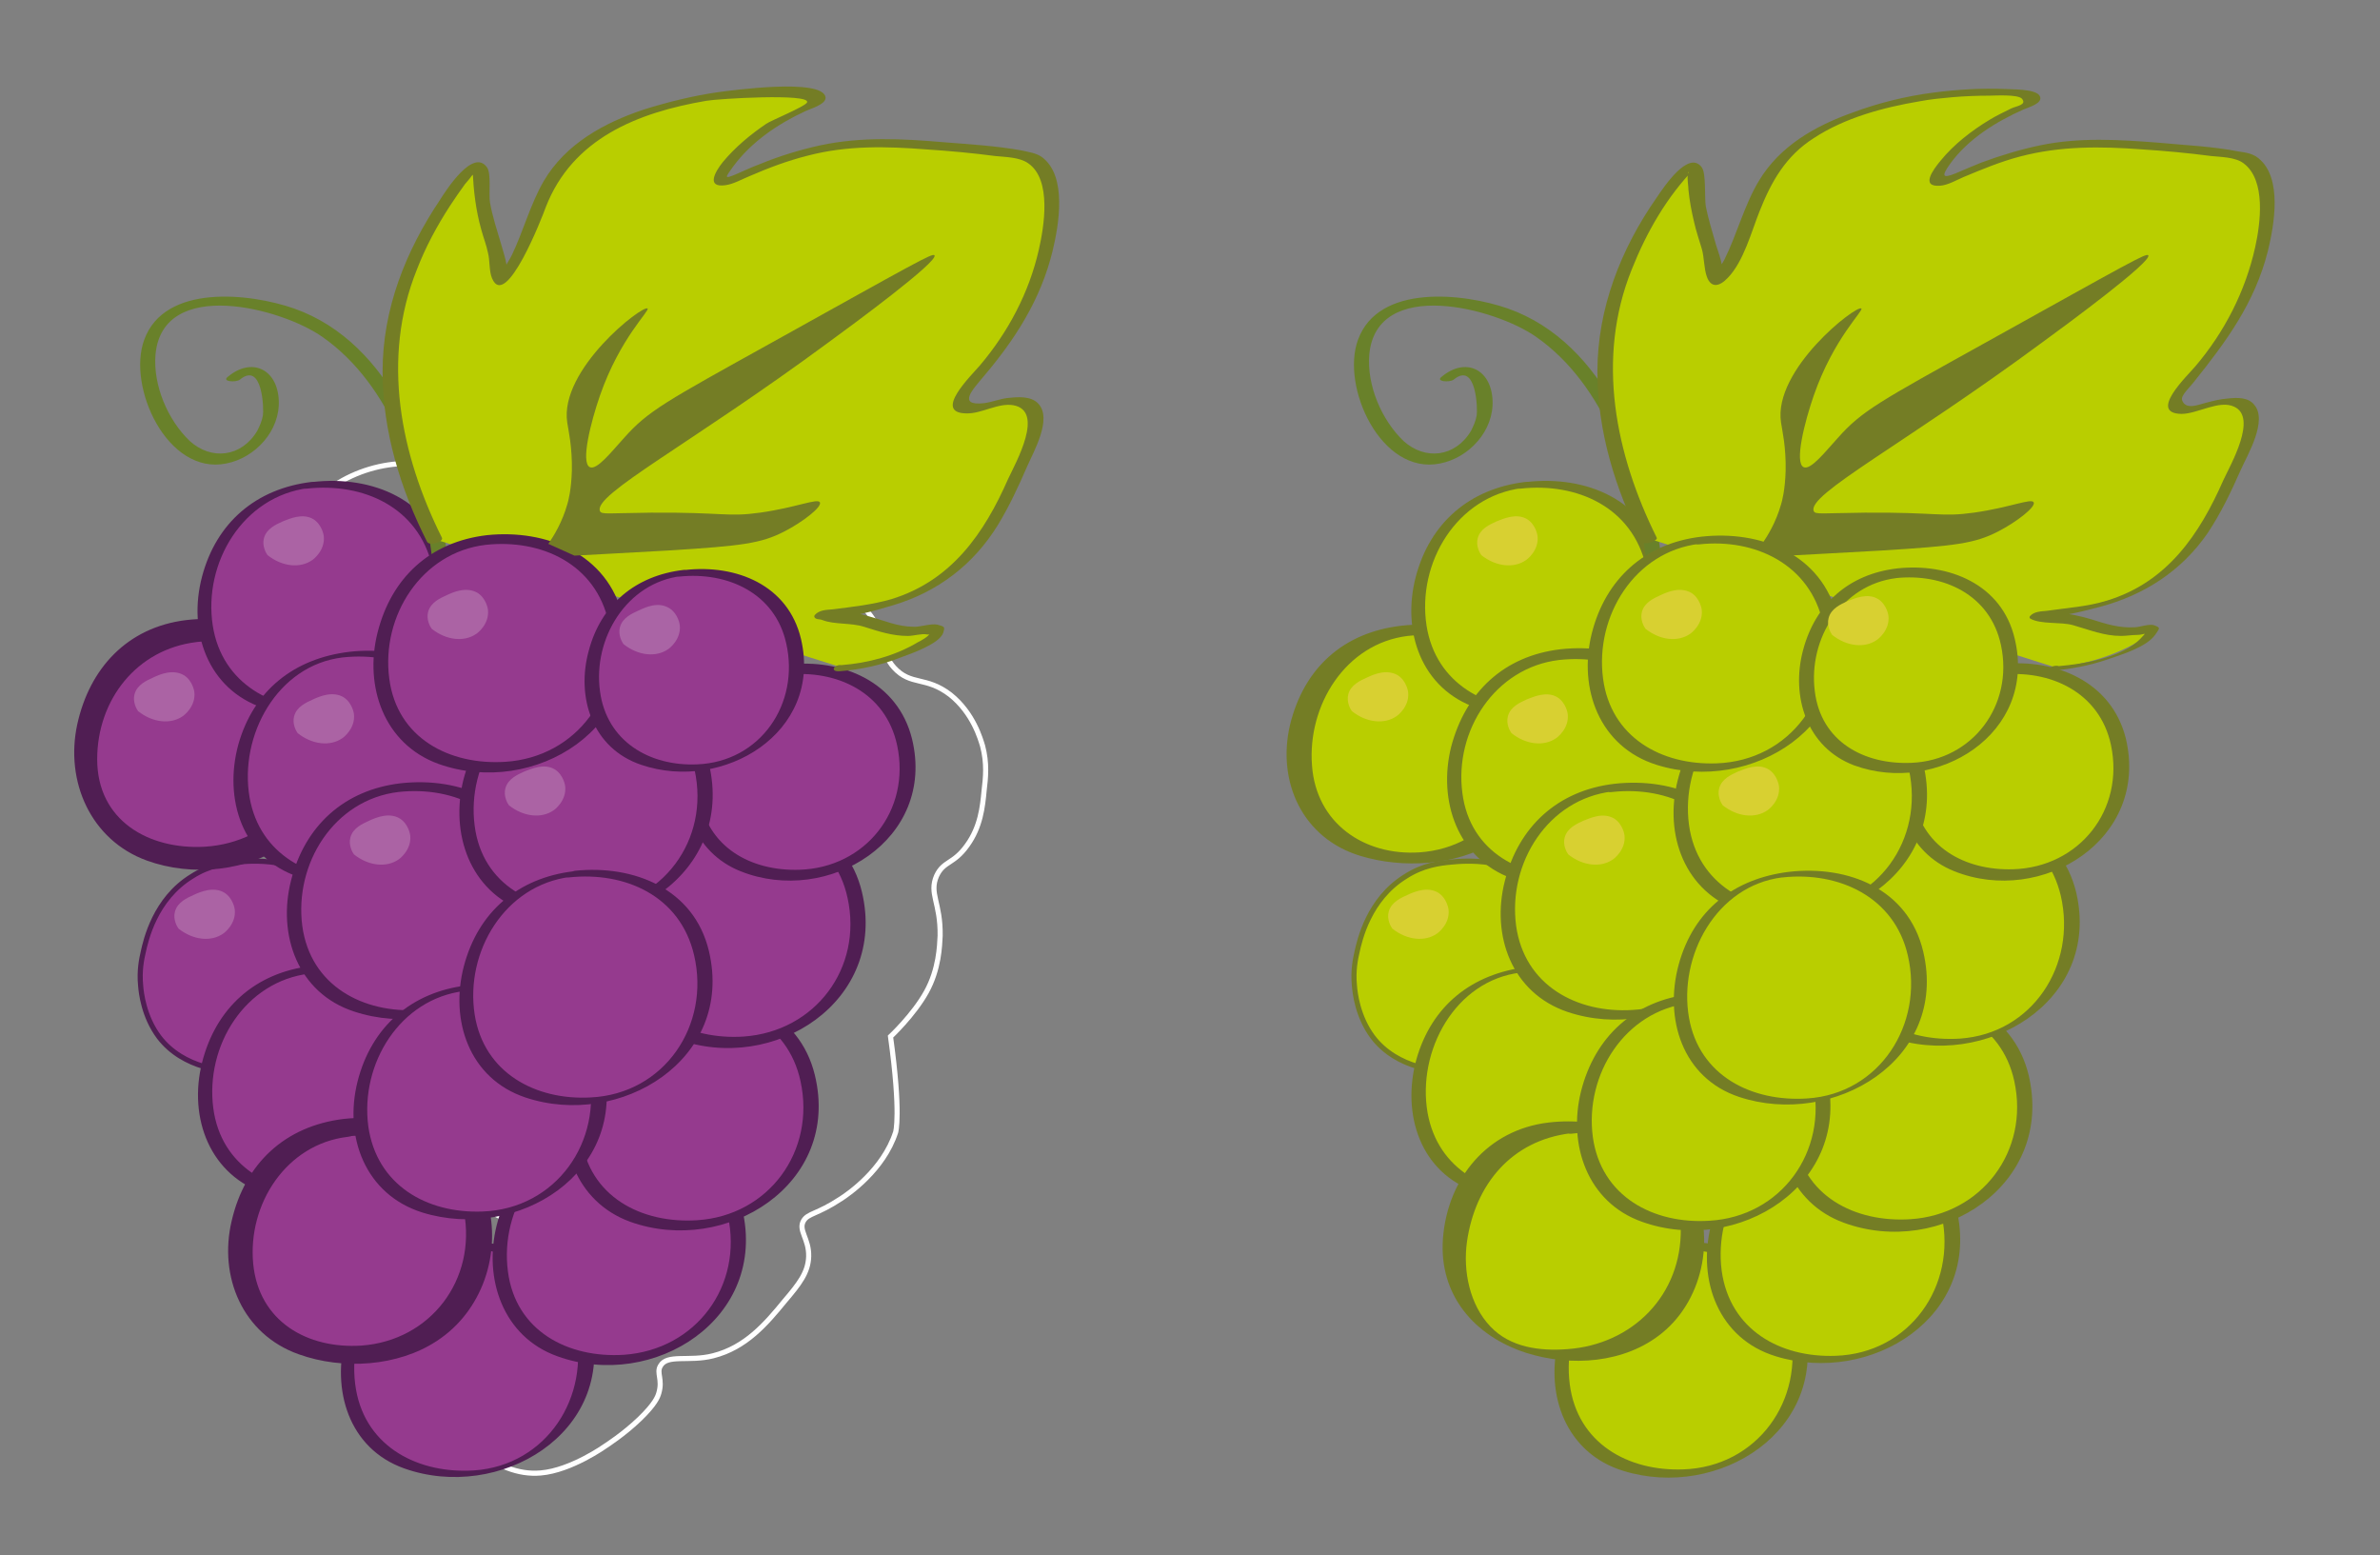 <?xml version="1.0" encoding="utf-8"?>
<!-- Generator: Adobe Illustrator 22.1.0, SVG Export Plug-In . SVG Version: 6.00 Build 0)  -->
<svg version="1.1" id="Calque_1" xmlns="http://www.w3.org/2000/svg" xmlns:xlink="http://www.w3.org/1999/xlink" x="0px" y="0px"
	 viewBox="0 0 465.3 304" style="enable-background:new 0 0 465.3 304;" xml:space="preserve">
<rect x="0" y="0" width="465.3" height="304" fill="#808080" stroke="none"/>
<style type="text/css">
	.st0{fill:none;stroke:#000000;stroke-miterlimit:10;}
	.st1{fill:#223C1D;stroke:#000000;stroke-miterlimit:10;}
	.st2{fill:#235627;}
	.st3{fill:#2DAA57;}
	.st4{fill:#E73C2B;}
	.st5{fill:#E73E2A;}
	.st6{fill:none;stroke:#FFFFFF;stroke-miterlimit:10;}
	.st7{fill:#B9CE00;stroke:#747D25;stroke-miterlimit:10;}
	.st8{fill:#B9CE00;}
	.st9{fill:#747D25;}
	.st10{fill:#D8D031;}
	.st11{fill:#E6E460;}
	.st12{fill:#69812A;}
	.st13{fill:#953A8E;stroke:#501E53;stroke-miterlimit:10;}
	.st14{fill:#953A8E;}
	.st15{fill:#501E53;}
	.st16{fill:#AB63A4;}
	.st17{fill:#AA64A5;}
</style>
<path class="st0" d="M-101.7,475.2"/>
<path class="st0" d="M-286.3,89.3"/>
<path class="st0" d="M-153.7-8.7"/>
<path class="st0" d="M-69.5,184.5"/>
<path class="st0" d="M119,61"/>
<path class="st0" d="M203,38.5"/>
<line class="st0" x1="136.2" y1="-11.6" x2="136.2" y2="-11.6"/>
<path class="st0" d="M104-67"/>
<path class="st0" d="M-74.3,344.3"/>
<path class="st1" d="M384,447"/>
<path class="st0" d="M352.5,332.5"/>
<path class="st2" d="M425.1,435.8"/>
<path class="st2" d="M419.1,412.8"/>
<path class="st2" d="M386.2,396.7"/>
<path class="st2" d="M408.4,434.4"/>
<path class="st2" d="M382.2,191.1"/>
<path class="st2" d="M366.3,173"/>
<path class="st2" d="M375.1,234.9"/>
<path class="st2" d="M366.3,156.4"/>
<path class="st2" d="M372.5,185.7"/>
<path class="st3" d="M425.2,381.5"/>
<path class="st4" d="M395.7,434.5c1.6,0.2,3.2,0.3,4.8,0.5"/>
<path class="st5" d="M10.1,495.6"/>
<path class="st6" d="M97,104c-1.5-1.1-1.1-2.6-2.7-5.3c0,0-1.8-3.1-5.7-5.7c-6.4-4.3-18.7-2.8-26.3,4.3c-0.9,0.9-8.1,7.6-7.7,16
	c0.2,3.8,1.9,6.6,0.3,8.3c-1.6,1.8-4.7,0.1-8.3,0.3c-7.6,0.5-16.9,9.4-17,20c-0.1,8.5,5.6,15.5,11.7,18.7
	c10.3,5.3,23.2,0.2,23.3,0.7c0.1,0.4-11.8,0.3-19,7.7c-5.3,5.4-7.8,14.4-5.3,22.7c1.5,5.3,6.2,12.7,12.7,14.3c1.8,0.5,4,0.5,4.7,2
	c0.8,1.9-1.8,3.7-2.7,8c-0.2,0.9-0.7,3.8,0.3,7c1.6,4.6,5.5,7,6,7.3c2.7,1.6,4.1,1.1,4.7,2.3c1,2.2-2.8,4.3-4,8.7
	c-1.8,6.2,2.7,13.4,6.7,17c1.5,1.4,5.1,4.7,10.3,5.3c3,0.4,5.8-0.2,6.7,1.3c0.6,1.1-0.5,2.2-0.7,4.7c-0.1,2.4,0.8,4.2,1.7,6
	c2.3,4.6,10.1,13.1,19,12.3c6-0.5,12.7-5.3,12.7-5.3c0,0,3.6-2.3,6.7-5.3c3-2.9,3.5-4.3,3.7-5c0.8-2.7-0.5-3.9,0.3-5.3
	c1.3-2.4,5.6-0.8,10.3-2c6.4-1.6,10.4-6.3,14-10.7c2.9-3.4,4.6-5.6,4.7-8.7c0.1-3.5-2.1-5.1-1-7c0.9-1.5,2.6-1.2,7.3-4.3
	c1.4-0.9,8.3-5.6,10.7-13c0,0,1.1-3.5-1-18.7c0,0,4.5-4.2,7-8.7c2.5-4.5,2.6-9.1,2.7-11c0.1-6.5-2.2-8.2-0.7-11.7c1.4-3,3.3-2.2,6-6
	c2.6-3.6,3-7.5,3.3-10.7c0.3-2.5,0.6-5.3-0.3-8.7c-0.4-1.3-1.8-6.4-6.3-10c-4.8-3.7-7.7-1.7-11-5.3c-2.7-3-1.2-5-4-9.3
	c-2.9-4.5-7.2-6.5-9.7-7.7c-2-0.9-8.6-4-16-2.3c-6.3,1.4-8.7,5.2-12.3,3.7c-0.5-0.2-0.9-0.5-4.6-4.6c-5.2-5.7-4.7-5.5-5.4-6.1
	c-4.4-3.3-11-2.1-15.7-1.3C101.6,103.9,99.1,105.6,97,104z"/>
<path class="st6" d="M62.3,127.7"/>
<path class="st6" d="M127,131.7c-2.4,0.3-5.9,0.7-9.7,3c-7.8,4.8-9.8,13.6-10.3,16c-0.3,1.4-0.9,3.9-0.6,7.2
	c0.1,1.4,0.6,6.5,3.9,10.8c5.2,6.8,14.2,7.2,16.7,7.3c2.4,0.1,11.3,0.4,18.5-5.8c1.6-1.4,2.6-2.7,3.2-3.5c0,0,1-1.4,1.8-3
	c4.1-8.1,1.8-16.7,1.8-16.7c-0.5-1.8-1.6-5.8-5-9.3C140.2,130.2,129.4,131.4,127,131.7z"/>
<path class="st6" d="M102.3,158.7c-2.5-0.2-6.3-0.1-10.7,1.3c-2.1,0.7-10.8,3.5-15.3,12.3c-0.7,1.4-6.1,12.1-0.3,21.7
	c5.1,8.5,15,9.7,17.7,10c7.4,0.9,13.2-1.8,18-4c3.9-1.8,7-3.2,9.7-6.7c4.2-5.5,3.9-12,3.7-14.3"/>
<path class="st6" d="M103.5,203.7c-0.1,1.7-0.3,4-1,6.7c-0.9,3.4-2,5.8-3,7.7c-2.5,4.9-3.7,7.4-6.3,9c-2,1.2-3.3,1.2-3.7,2.3
	c-0.5,1.9,2.4,4.4,4,5.7c0.4,0.4,2.2,1.8,5,3c0.9,0.4,3.2,1.3,6.3,1.7c0.6,0.1,2.6,0.3,5.3,0c2.1-0.2,6.8-0.8,11.7-4
	c3.1-2.1,4.9-4.3,5.7-5.3c3-4,3.7-7.7,4.7-12.3c0.7-3.4,1.1-5.5,0-6.3c-1.3-1-3,0.9-7.3,1.3c-1.4,0.1-4.7,0.4-8.2-1.3
	c-0.9-0.5-3.8-2-5.5-5.3c-1.4-2.8-1.5-5.6-1.3-5.7c0.3-0.1,0.1,4.9,3.2,8.3c3.7,4,10.1,3.6,23,2.7c1.9-0.1,3.7-0.3,5.7-1.3
	c2.8-1.5,4.3-3.8,7-8c2.1-3.3,3.1-4.9,3.7-7.3c0.7-3,0.4-5.5,0-8.7c-0.3-2.2-0.5-3.9-1.3-6c-1.1-2.7-2.6-4.5-3.7-5.7"/>
<path class="st6" d="M105.7,145.3c-2.5-0.1-6.3-0.7-9.3-3.3c-6.1-5.2-3.1-12.9-7.7-16c-5.4-3.7-17.7,1.6-23.7,10.3
	c-0.9,1.3-6.5,9.8-3.3,19.3c0.3,1,2.6,7.5,8,10.7c2.6,1.5,4.4,1.3,5.7,3c2.1,2.9,0.3,7.9-1.8,11.8"/>
<path class="st7" d="M283.7,168.5c-2.2,0.2-5.5,0.6-8.9,2.8c-7.2,4.4-9,12.5-9.5,14.8c-0.3,1.3-0.8,3.6-0.5,6.6
	c0.1,1.3,0.6,6,3.6,10c4.8,6.3,13.1,6.7,15.4,6.8c2.2,0.1,10.5,0.4,17-5.4c1.5-1.3,2.4-2.5,3-3.2c0,0,0.9-1.3,1.7-2.7
	c3.8-7.5,1.7-15.4,1.7-15.4c-0.4-1.7-1.5-5.3-4.6-8.6C295.8,167.2,285.9,168.3,283.7,168.5z"/>
<g>
	<path class="st8" d="M298,189.6c-2.4,0.3-5.9,0.7-9.7,3c-7.8,4.8-9.8,13.6-10.3,16c-0.3,1.4-0.9,3.9-0.6,7.2
		c0.1,1.4,0.6,6.5,3.9,10.8c5.2,6.8,14.2,7.2,16.7,7.3c2.4,0.1,11.3,0.4,18.5-5.8c1.6-1.4,2.6-2.7,3.2-3.5c0,0,1-1.4,1.8-3
		c4.1-8.1,1.8-16.7,1.8-16.7c-0.5-1.8-1.6-5.8-5-9.3C311.1,188.1,300.4,189.3,298,189.6z"/>
	<g>
		<path class="st9" d="M298.6,189c-10.8,1.3-18.7,7.5-21.7,18.1c-2.9,10.6,0.7,22.2,11.8,25.9c18.4,6.1,41-7.2,36-28.4
			C321.9,192.3,310.1,187.8,298.6,189c-0.7,0.1-3.2,1.3-1.3,1.1c11-1.2,21.9,3.8,24.6,15.3c3.2,13.7-5.8,27.4-20.3,28
			c-10.6,0.4-20.5-4.7-22.5-15.9c-2.1-12.1,5.4-25.9,18.2-27.4C298,190,300.5,188.8,298.6,189z"/>
	</g>
</g>
<g>
	<path class="st8" d="M325.9,243.7c-2.4,0.3-5.9,0.7-9.7,3c-7.8,4.8-9.8,13.6-10.3,16c-0.3,1.4-0.9,3.9-0.6,7.2
		c0.1,1.4,0.6,6.5,3.9,10.8c5.2,6.8,14.2,7.2,16.7,7.3c2.4,0.1,11.3,0.4,18.5-5.8c1.6-1.4,2.6-2.7,3.2-3.5c0,0,1-1.4,1.8-3
		c4.1-8.1,1.8-16.7,1.8-16.7c-0.5-1.8-1.6-5.8-5-9.3C339,242.2,328.3,243.4,325.9,243.7z"/>
	<g>
		<path class="st9" d="M326.1,243c-11,1.3-18.7,8.2-21.4,18.9c-2.7,10.8,1.5,22.2,12.7,25.6c18.5,5.7,40.3-7.8,35.3-28.9
			C349.7,246.2,337.7,241.7,326.1,243c-1.3,0.1-2.5,1.7-0.4,1.4c10.9-1.2,21.7,4,24.2,15.4c3,13.9-6.4,26.9-20.8,27.4
			c-10.8,0.4-20.7-5.1-22.2-16.6c-1.6-12.2,6.2-24.8,18.8-26.3C327,244.2,328.1,242.7,326.1,243z"/>
	</g>
</g>
<g>
	<path class="st8" d="M355.7,221.4c-2.4,0.3-5.9,0.7-9.7,3c-7.8,4.8-9.8,13.6-10.3,16c-0.3,1.4-0.9,3.9-0.6,7.2
		c0.1,1.4,0.6,6.5,3.9,10.8c5.2,6.8,14.2,7.2,16.7,7.3c2.4,0.1,11.3,0.4,18.5-5.8c1.6-1.4,2.6-2.7,3.2-3.5c0,0,1-1.4,1.8-3
		c4.1-8.1,1.8-16.7,1.8-16.7c-0.5-1.8-1.6-5.8-5-9.3C368.8,219.9,358.1,221.1,355.7,221.4z"/>
	<g>
		<path class="st9" d="M355.9,220.7c-10.9,1.3-18.7,8.1-21.4,18.8c-2.7,10.8,1.5,22.2,12.7,25.6c18.5,5.7,40.3-7.7,35.3-28.8
			C379.5,223.9,367.5,219.5,355.9,220.7c-1.3,0.1-2.5,1.5-0.5,1.3c11-1.2,21.7,4,24.2,15.5c3,13.9-6.3,27-20.7,27.5
			c-10.9,0.4-20.7-5.1-22.3-16.6c-1.6-12.2,6.2-24.9,18.8-26.4C356.7,221.9,357.9,220.5,355.9,220.7z"/>
	</g>
</g>
<g>
	<path class="st8" d="M274.7,123.3c-2.4,0.3-5.9,0.7-9.7,3c-7.8,4.8-9.8,13.6-10.3,16c-0.3,1.4-0.9,3.9-0.6,7.2
		c0.1,1.4,0.6,6.5,3.9,10.8c5.2,6.8,14.2,7.2,16.7,7.3c2.4,0.1,11.3,0.4,18.5-5.8c1.6-1.4,2.6-2.7,3.2-3.5c0,0,1-1.4,1.8-3
		c4.1-8.1,1.8-16.7,1.8-16.7c-0.5-1.8-1.6-5.8-5-9.3C287.8,121.9,277.1,123,274.7,123.3z"/>
	<g>
		<path class="st9" d="M274,122.3c-11.4,1.3-19.1,8.3-21.8,19.4c-2.6,11.2,2.5,22.2,13.8,25.6c8.3,2.5,18.5,1.9,26-2.6
			c9.2-5.5,13.1-16.9,10.2-27C298.6,125.2,285.8,121,274,122.3c-3.4,0.4-0.9,2.3,1.2,2c10.8-1.2,20.7,4.6,22.5,15.9
			c2.1,13.2-6.6,25.5-20.2,26.4c-10.8,0.7-20.2-5.7-21-17c-0.9-11.7,6.5-23.8,18.7-25.3C278.6,123.9,276.2,122,274,122.3z"/>
	</g>
</g>
<g>
	<path class="st8" d="M298,94.8c-2.4,0.3-5.9,0.7-9.7,3c-7.8,4.8-9.8,13.6-10.3,16c-0.3,1.4-0.9,3.9-0.6,7.2
		c0.1,1.4,0.6,6.5,3.9,10.8c5.2,6.8,14.2,7.2,16.7,7.3c2.4,0.1,11.3,0.4,18.5-5.8c1.6-1.4,2.6-2.7,3.2-3.5c0,0,1-1.4,1.8-3
		c4.1-8.1,1.8-16.7,1.8-16.7c-0.5-1.8-1.6-5.8-5-9.3C311.1,93.4,300.4,94.6,298,94.8z"/>
	<g>
		<path class="st9" d="M298.2,94.2c-10.8,1.3-18.6,7.9-21.4,18.5c-2.8,10.6,1,22,12,25.7c18.5,6.2,40.9-7.4,35.9-28.6
			c-2.9-12.2-14.7-16.9-26.2-15.6c-0.8,0.1-3.1,1.5-1.2,1.3c11-1.2,21.8,3.6,24.5,15.2c3.2,13.7-5.8,27.1-20.2,27.8
			c-10.8,0.6-20.9-4.8-22.7-16.2c-1.9-12.3,5.9-25.3,18.7-26.9C299,95.3,300.3,94,298.2,94.2z"/>
	</g>
</g>
<g>
	<path class="st8" d="M305,127.9c-2.4,0.3-5.9,0.7-9.7,3c-7.8,4.8-9.8,13.6-10.3,16c-0.3,1.4-0.9,3.9-0.6,7.2
		c0.1,1.4,0.6,6.5,3.9,10.8c5.2,6.8,14.2,7.2,16.7,7.3c2.4,0.1,11.3,0.4,18.5-5.8c1.6-1.4,2.6-2.7,3.2-3.5c0,0,1-1.4,1.8-3
		c4.1-8.1,1.8-16.7,1.8-16.7c-0.5-1.8-1.6-5.8-5-9.3C318.2,126.4,307.4,127.6,305,127.9z"/>
	<g>
		<path class="st9" d="M305.1,126.9c-11.1,1.3-18.6,8.4-21.4,19.1c-2.6,10.5,1.2,21.8,11.9,25.7c18.8,6.8,41.2-7.4,36.1-28.8
			C328.8,130.5,316.8,125.6,305.1,126.9c-1.6,0.2-2.2,2.3-0.3,2.1c10.9-1.2,21.6,3.6,24.1,15.1c3,13.7-6.3,26.2-20.3,27.1
			c-10.9,0.7-21.2-4.5-22.7-16.2c-1.6-12.2,6.4-24.5,18.9-26C306.5,128.8,307.1,126.6,305.1,126.9z"/>
	</g>
</g>
<g>
	<path class="st8" d="M369.8,195.2c-2.4,0.3-5.9,0.7-9.7,3c-7.8,4.8-9.8,13.6-10.3,16c-0.3,1.4-0.9,3.9-0.6,7.2
		c0.1,1.4,0.6,6.5,3.9,10.8c5.2,6.8,14.2,7.2,16.7,7.3c2.4,0.1,11.3,0.4,18.5-5.8c1.6-1.4,2.6-2.7,3.2-3.5c0,0,1-1.4,1.8-3
		c4.1-8.1,1.8-16.7,1.8-16.7c-0.5-1.8-1.6-5.8-5-9.3C383,193.7,372.2,194.9,369.8,195.2z"/>
	<g>
		<path class="st9" d="M369.9,194.1c-11.1,1.3-18.7,8.4-21.3,19.2c-2.6,10.5,1.2,21.8,11.9,25.7c18.9,6.9,41.2-7.4,36.1-28.9
			C393.6,197.8,381.6,192.8,369.9,194.1c-1.7,0.2-2.2,2.5-0.2,2.2c10.8-1.2,21.6,3.5,24.1,15c3,13.7-6.4,26.1-20.3,27
			c-10.8,0.7-21.2-4.5-22.7-16.2c-1.6-12.2,6.4-24.4,18.9-25.9C371.3,196.1,371.9,193.8,369.9,194.1z"/>
	</g>
</g>
<g>
	<path class="st8" d="M379,159.3c-2.4,0.3-5.9,0.7-9.7,3c-7.8,4.8-9.8,13.6-10.3,16c-0.3,1.4-0.9,3.9-0.6,7.2
		c0.1,1.4,0.6,6.5,3.9,10.8c5.2,6.8,14.2,7.2,16.7,7.3c2.4,0.1,11.3,0.4,18.5-5.8c1.6-1.4,2.6-2.7,3.2-3.5c0,0,1-1.4,1.8-3
		c4.1-8.1,1.8-16.7,1.8-16.7c-0.5-1.8-1.6-5.8-5-9.3C392.1,157.9,381.4,159,379,159.3z"/>
	<g>
		<path class="st9" d="M379.6,158.7c-10.8,1.3-18.7,7.5-21.6,18.2c-2.8,10.4,0.5,21.9,11.4,25.8c18.5,6.6,41.5-6.9,36.5-28.3
			C402.9,162.1,391.1,157.5,379.6,158.7c-0.8,0.1-3.1,1.4-1.2,1.2c11-1.2,21.8,3.7,24.5,15.2c3.1,13.5-5.5,26.9-19.7,27.9
			c-10.7,0.7-21.1-4.4-23.1-15.8c-2.1-12.1,5.5-25.8,18.2-27.3C379.1,159.8,381.5,158.5,379.6,158.7z"/>
	</g>
</g>
<g>
	<path class="st8" d="M391.2,130.9c-2.2,0.2-5.4,0.6-8.7,2.7c-7.1,4.3-8.9,12.3-9.4,14.5c-0.3,1.3-0.8,3.5-0.5,6.5
		c0.1,1.2,0.6,5.9,3.5,9.8c4.7,6.1,12.8,6.5,15.1,6.6c2.1,0.1,10.3,0.4,16.7-5.3c1.4-1.3,2.4-2.5,2.9-3.2c0,0,0.9-1.3,1.6-2.7
		c3.7-7.3,1.7-15.1,1.7-15.1c-0.4-1.6-1.4-5.2-4.5-8.4c-4.5-4.7-10.3-5.3-12.5-5.5C394.4,130.5,392.2,130.8,391.2,130.9z"/>
	<g>
		<path class="st9" d="M391.3,129.8c-10.2,1.2-17.1,7.7-19.5,17.6c-2.3,9.2,1,19.2,10.3,22.9c17.1,6.8,38.2-6.2,33.5-26
			C412.8,133.2,401.9,128.7,391.3,129.8c-1.6,0.2-2.2,2.3-0.3,2.1c9.8-1.1,19.5,3.4,21.7,13.7c2.7,12.7-6.2,23.9-19.1,24.3
			c-9.5,0.3-18.1-4.4-19.6-14.5c-1.5-11,5.6-22.2,16.9-23.5C392.6,131.7,393.3,129.6,391.3,129.8z"/>
	</g>
</g>
<path class="st10" d="M326.4,113.1c-1.3,0.6-3.2,1.4-3.7,3.3c-0.4,1.5,0.4,2.9,0.7,3.3c2.9,2.3,6.4,2.6,8.7,1
	c0.2-0.1,2.6-1.9,2.3-4.7c0-0.1-0.3-2.2-2-3.3C330.3,111.3,327.7,112.5,326.4,113.1z"/>
<path class="st10" d="M292.6,101.9c-1.3,0.6-3.2,1.4-3.7,3.3c-0.4,1.5,0.4,2.9,0.7,3.3c2.9,2.3,6.4,2.6,8.7,1
	c0.2-0.1,2.6-1.9,2.3-4.7c0-0.1-0.3-2.2-2-3.3C296.5,100.2,293.9,101.4,292.6,101.9z"/>
<path class="st10" d="M267.3,132.4c-1.3,0.6-3.2,1.4-3.7,3.3c-0.4,1.5,0.4,2.9,0.7,3.3c2.9,2.3,6.4,2.6,8.7,1
	c0.2-0.1,2.6-1.9,2.3-4.7c0-0.1-0.3-2.2-2-3.3C271.1,130.7,268.6,131.8,267.3,132.4z"/>
<path class="st10" d="M275.2,174.9c-1.3,0.6-3.2,1.4-3.7,3.3c-0.4,1.5,0.4,2.9,0.7,3.3c2.9,2.3,6.4,2.6,8.7,1
	c0.2-0.1,2.6-1.9,2.3-4.7c0-0.1-0.3-2.2-2-3.3C279.1,173.2,276.5,174.3,275.2,174.9z"/>
<path class="st11" d="M309.6,163.9c-1.3,0.6-3.2,1.4-3.7,3.3c-0.4,1.5,0.4,2.9,0.7,3.3c2.9,2.3,6.4,2.6,8.7,1
	c0.2-0.1,2.6-1.9,2.3-4.7c0-0.1-0.3-2.2-2-3.3C313.4,162.1,310.9,163.3,309.6,163.9z"/>
<g>
	<path class="st8" d="M315.4,154c-2.4,0.3-5.9,0.7-9.7,3c-7.8,4.8-9.8,13.6-10.3,16c-0.3,1.4-0.9,3.9-0.6,7.2
		c0.1,1.4,0.6,6.5,3.9,10.8c5.2,6.8,14.2,7.2,16.7,7.3c2.4,0.1,11.3,0.4,18.5-5.8c1.6-1.4,2.6-2.7,3.2-3.5c0,0,1-1.4,1.8-3
		c4.1-8.1,1.8-16.7,1.8-16.7c-0.5-1.8-1.6-5.8-5-9.3C328.5,152.5,317.8,153.7,315.4,154z"/>
	<g>
		<path class="st9" d="M315.6,153.2c-11,1.3-18.7,8.3-21.4,19c-2.7,10.6,1.3,21.9,12.3,25.6c18.6,6.2,40.8-7.6,35.7-28.8
			C339.2,156.5,327.2,151.9,315.6,153.2c-1.4,0.2-2.4,1.9-0.4,1.6c10.9-1.2,21.7,3.8,24.2,15.3c3,13.7-6.1,26.5-20.2,27.3
			c-10.9,0.7-21.2-4.8-22.8-16.5c-1.6-12.2,6.2-24.7,18.8-26.2C316.6,154.6,317.6,152.9,315.6,153.2z"/>
	</g>
</g>
<g>
	<path class="st8" d="M305,220.4c-2.4,0.3-5.9,0.7-9.7,3c-7.8,4.8-9.8,13.6-10.3,16c-0.3,1.4-0.9,3.9-0.6,7.2
		c0.1,1.4,0.6,6.5,3.9,10.8c5.2,6.8,14.2,7.2,16.7,7.3c2.4,0.1,11.3,0.4,18.5-5.8c1.6-1.4,2.6-2.7,3.2-3.5c0,0,1-1.4,1.8-3
		c4.1-8.1,1.8-16.7,1.8-16.7c-0.5-1.8-1.6-5.8-5-9.3C318.2,219,307.4,220.2,305,220.4z"/>
	<g>
		<path class="st9" d="M302.8,219.4c-12,1.4-19.8,10.9-20.7,22.7c-0.8,11,6.1,19,16.2,22.3c8.8,2.8,19.4,2.1,26.7-3.9
			c8.3-6.8,10.6-19.7,5.4-29.1C325.3,221.9,313,218.2,302.8,219.4c0.4,0,2.9,2.3,4.3,2.2c6.9-0.8,14,0.4,18.1,6.7
			c2.3,3.6,3.4,7.6,3.4,11.8c0.2,13-9.4,22.7-22.2,23.6c-5.3,0.4-11.1-0.3-15-4.4c-4.1-4.3-5.4-10.9-4.6-16.6
			c1.6-11.2,8.7-19.8,20.3-21.2C306.8,221.6,304.2,219.2,302.8,219.4z"/>
	</g>
</g>
<g>
	<path class="st8" d="M330.3,195.2c-2.4,0.3-5.9,0.7-9.7,3c-7.8,4.8-9.8,13.6-10.3,16c-0.3,1.4-0.9,3.9-0.6,7.2
		c0.1,1.4,0.6,6.5,3.9,10.8c5.2,6.8,14.2,7.2,16.7,7.3c2.4,0.1,11.3,0.4,18.5-5.8c1.6-1.4,2.6-2.7,3.2-3.5c0,0,1-1.4,1.8-3
		c4.1-8.1,1.8-16.7,1.8-16.7c-0.5-1.8-1.6-5.8-5-9.3C343.5,193.7,332.7,194.9,330.3,195.2z"/>
	<g>
		<path class="st9" d="M330.5,194.3c-11,1.3-18.7,8.3-21.4,19c-2.6,10.4,1.2,21.7,11.9,25.5c18.7,6.7,41.3-7.3,36.1-28.7
			C354.1,197.7,342.1,193,330.5,194.3c-1.5,0.2-2.3,2-0.3,1.8c10.9-1.2,21.6,3.7,24.2,15.3c3,13.7-6.2,26.4-20.2,27.2
			c-10.9,0.7-21.2-4.7-22.8-16.4c-1.6-12.2,6.3-24.6,18.8-26.1C331.6,195.9,332.5,194,330.5,194.3z"/>
	</g>
</g>
<g>
	<path class="st8" d="M349.2,134.4c-2.4,0.3-5.9,0.7-9.7,3c-7.8,4.8-9.8,13.6-10.3,16c-0.3,1.4-0.9,3.9-0.6,7.2
		c0.1,1.4,0.6,6.5,3.9,10.8c5.2,6.8,14.2,7.2,16.7,7.3c2.4,0.1,11.3,0.4,18.5-5.8c1.6-1.4,2.6-2.7,3.2-3.5c0,0,1-1.4,1.8-3
		c4.1-8.1,1.8-16.7,1.8-16.7c-0.5-1.8-1.6-5.8-5-9.3C362.3,132.9,351.6,134.1,349.2,134.4z"/>
	<g>
		<path class="st9" d="M349.4,133.5c-11,1.3-18.7,8.3-21.4,19c-2.7,10.6,1.3,21.9,12.3,25.6c18.6,6.2,40.8-7.6,35.7-28.8
			C373,136.9,361,132.3,349.4,133.5c-1.4,0.2-2.4,1.9-0.4,1.6c10.9-1.2,21.7,3.8,24.2,15.3c3,13.7-6.1,26.5-20.2,27.3
			c-10.9,0.7-21.2-4.8-22.8-16.5c-1.6-12.2,6.2-24.7,18.8-26.2C350.4,135,351.4,133.3,349.4,133.5z"/>
	</g>
</g>
<path class="st10" d="M309.6,160.4c-1.3,0.6-3.2,1.4-3.7,3.3c-0.4,1.5,0.4,2.9,0.7,3.3c2.9,2.3,6.4,2.6,8.7,1
	c0.2-0.1,2.6-1.9,2.3-4.7c0-0.1-0.3-2.2-2-3.3C313.4,158.7,310.9,159.9,309.6,160.4z"/>
<path class="st10" d="M339.8,150.8c-1.3,0.6-3.2,1.4-3.7,3.3c-0.4,1.5,0.4,2.9,0.7,3.3c2.9,2.3,6.4,2.6,8.7,1
	c0.2-0.1,2.6-1.9,2.3-4.7c0-0.1-0.3-2.2-2-3.3C343.7,149.1,341.1,150.3,339.8,150.8z"/>
<path class="st10" d="M367.1,117.9c-1.3,0.6-3.2,1.4-3.7,3.3c-0.4,1.5,0.4,2.9,0.7,3.3c2.9,2.3,6.4,2.6,8.7,1
	c0.2-0.1,2.6-1.9,2.3-4.7c0-0.1-0.3-2.2-2-3.3C371,116.2,368.4,117.3,367.1,117.9z"/>
<g>
	<g>
		<path class="st12" d="M284.2,74.2c4.5-3.7,4.7,6,4.5,7c-0.2,1.1-0.6,2-1.1,3c-3.1,5.2-9,5.8-13.2,2c-4.3-4.1-7.2-10.9-6.7-16.9
			c1.4-15.2,24.7-9.1,32.7-3.4c13.4,9.4,19.5,27.7,21.4,43.3c0.1,1.1,3,0.4,2.9-0.8c-2.3-18.5-10.9-41.4-29.9-48.1
			c-8.6-3-25.3-4.9-29.3,6.1c-3.4,9.2,4.5,26.5,16,24.2c5.7-1.1,10.6-6.4,10.3-12.4c-0.3-6.1-5.3-8.4-9.9-4.6
			C280.5,74.6,283.4,74.8,284.2,74.2L284.2,74.2z"/>
	</g>
</g>
<g>
	<path class="st8" d="M401.7,130.4c1.2-0.1,3-0.2,5-0.7c7.8-1.6,14.4-5.7,14-6.8c-0.2-0.7-3.2,0.9-8.3,0c-3.4-0.6-4.1-1.6-8.3-2.3
		c-3.8-0.7-6-0.3-6-0.7c-0.1-0.6,11.4,0.1,21.3-5.6c9.7-5.6,13.9-14.9,17.7-23.7c2-4.6,3.9-9.2,2-11.3c-3-3.3-12.5,2.3-14,0
		c-1.1-1.7,3.6-5.9,7.3-10.7c9.5-12.3,13.9-31.1,7.7-37.3c-0.6-0.6-1.6-1.4-12-2.3c-13.5-1.2-20.3-1.7-27-0.7
		c-13.6,2.1-21.8,8.3-22.7,6.9c-0.9-1.5,4.3-7.2,10-11c5.3-3.5,9.1-4,9-5c-0.2-1.6-10.3-1.9-19.7-0.7c0,0-18.3,2.3-27.3,10.3
		c-3.7,3.2-5.7,7-5.7,7c-0.7,1.3-1.1,2.4-1.3,3c-0.6,1.5-6.2,16.4-8,16c-0.4-0.1-0.2-1.1-0.7-4c-0.4-2.6-0.8-2.8-1.8-6.5
		c-0.7-2.6-1.3-4.9-1.5-7.8c-0.3-3.2,0.1-4.2-0.3-4.3c-1.6-0.7-11.1,11.9-15,24.4c-6.2,19.6,1.3,38.7,6.3,48.7"/>
	<g>
		<path class="st9" d="M401.1,131.1c3.7-0.3,7.4-1,10.9-2.2c2.6-0.9,7.7-2.4,9.4-4.9c0.8-1.2,1.1-1.3-0.3-1.8
			c-0.9-0.3-2.9,0.4-3.7,0.4c-3.2,0.2-5.8-0.7-8.7-1.6c-2-0.6-4.1-1-6.2-1.3c-1.1-0.1-5.8,0.2-2.7,0.6c3.3,0.4,7.6-0.9,10.8-1.7
			c8.6-2.3,15.9-7,21-14.4c2.6-3.9,4.6-8.1,6.5-12.4c1.3-2.9,5.3-9.6,2.6-12.7c-1.2-1.5-3.4-1.4-5.2-1.2c-1.5,0.1-3,0.5-4.5,0.9
			c-1.2,0.3-3.7,1.4-4.4-0.6c-0.3-0.9,1.7-2.7,2.2-3.4c6.4-8,12-15.5,14.6-25.8c1.2-5,2.9-14.3-1.9-18.1c-1.1-0.9-2.5-1.1-3.9-1.3
			c-5.1-1-10.3-1.2-15.5-1.7c-7.8-0.6-15.5-1.1-23.2,0.5c-3.9,0.8-7.8,2-11.6,3.4c-1.7,0.7-3.4,1.4-5,2.1c-2.5,1-2.8,0.6-1.1-1.8
			c3.5-4.9,9-8.3,14.4-10.7c0.9-0.4,3.9-1.2,3.2-2.6c-0.7-1.5-5.8-1.3-6.8-1.4c-4.6-0.2-9.4,0.1-14,0.7c-5.4,0.7-10.7,2-15.8,3.9
			c-7.3,2.6-14.2,6.5-18.3,13.3c-2.9,4.8-4.3,10.5-6.8,15.5c-0.4,0.7-1,1.6-1.2,2.4c-0.2,0.3-0.4,0.7-0.6,1
			c-0.8,0.8-0.3,0.8,1.3-0.1c0.7-1.3-0.7-4.9-1.1-6.2c-0.7-2.5-1.5-5-2-7.5c-0.3-1.7,0.1-6.5-0.8-7.7c-2.6-3.5-7.5,4-8.8,5.9
			c-7,10-11.6,21.7-11.6,34c0,11.7,3.5,23,8.7,33.3c0.4,0.8,3.2-0.2,2.9-0.8c-8.1-16.3-11.9-35-4.9-52.4c2.9-7.3,6.9-14.3,12.4-19.9
			c-2.3,2.4-0.9-0.3-1.4,1.4c-0.2,0.7,0.1,2.1,0.1,2.9c0.2,2.1,0.6,4.2,1.1,6.3c0.4,1.8,1,3.5,1.5,5.2c0.5,1.7,0.4,3.8,1,5.5
			c0.8,2.2,2.4,2,4.1,0.2c3.1-3.2,4.6-9,6.2-13c2.3-5.8,5.1-10.8,10.6-14.3c6.1-4,13.6-6,20.7-7.2c2.1-0.4,4.2-0.6,6.4-0.8
			c2.4-0.2,4.8-0.3,7.2-0.3c1,0,5.6-0.3,6.4,0.6c1,1.2-1,1.4-2.1,1.9c-1.4,0.7-2.9,1.4-4.2,2.2c-3.5,2.1-7,4.8-9.6,8
			c-1.5,1.8-4,5.2-0.1,4.9c1.5-0.1,3.2-1.1,4.6-1.7c3.6-1.5,7.2-3,11-4c8-2.1,15.8-2,23.9-1.4c4.5,0.3,9,0.7,13.5,1.3
			c1.9,0.2,4.7,0.2,6.3,1.4c4.5,3.3,3.3,11.9,2.3,16.4c-1.9,8.6-6,16.6-11.7,23.3c-1.6,1.9-9.3,9.2-2.7,9.3c3.1,0,7.4-2.8,10.3-1.4
			c4.6,2.1-0.7,11.3-2.1,14.3c-4.7,10.7-11,20-22.8,23.6c-3.9,1.2-7.8,1.4-11.8,2c-1,0.1-2.4,0.1-3.2,1c-0.1,0.1-0.2,0.3,0,0.5
			c2.1,1.2,6,0.6,8.4,1.3c3.2,0.9,6,2.1,9.4,2.1c1,0,2.1-0.2,3.1-0.2c1.5,0,2.1-0.8,0.7,0.7c-3.5,3.7-11.2,5-16,5.4
			C401.4,129.8,399.1,131.2,401.1,131.1L401.1,131.1z"/>
	</g>
</g>
<g>
	<path class="st8" d="M332.3,105.6c-2.4,0.3-5.9,0.7-9.7,3c-7.8,4.8-9.8,13.6-10.3,16c-0.3,1.4-0.9,3.9-0.6,7.2
		c0.1,1.4,0.6,6.5,3.9,10.8c5.2,6.8,14.2,7.2,16.7,7.3c2.4,0.1,11.3,0.4,18.5-5.8c1.6-1.4,2.6-2.7,3.2-3.5c0,0,1-1.4,1.8-3
		c4.1-8.1,1.8-16.7,1.8-16.7c-0.5-1.8-1.6-5.8-5-9.3C345.5,104.1,334.8,105.3,332.3,105.6z"/>
	<g>
		<path class="st9" d="M332.6,104.9c-11,1.3-18.7,8.2-21.4,18.9c-2.7,10.8,1.5,22.2,12.7,25.7c18.5,5.8,40.3-7.8,35.3-28.9
			C356.2,108.2,344.1,103.6,332.6,104.9c-1.4,0.1-2.5,1.7-0.4,1.5c10.9-1.2,21.7,3.9,24.2,15.4c3,13.9-6.4,26.9-20.8,27.4
			c-10.8,0.4-20.7-5.1-22.2-16.6c-1.6-12.2,6.2-24.8,18.8-26.3C333.5,106.2,334.6,104.6,332.6,104.9z"/>
	</g>
</g>
<g>
	<path class="st8" d="M370.7,112c-2.1,0.2-5.1,0.6-8.3,2.6c-6.7,4.1-8.4,11.6-8.9,13.7c-0.3,1.2-0.7,3.4-0.5,6.2
		c0.1,1.2,0.5,5.6,3.4,9.3c4.5,5.8,12.1,6.2,14.3,6.3c2,0.1,9.7,0.3,15.8-5c1.4-1.2,2.3-2.3,2.7-3c0,0,0.9-1.2,1.6-2.5
		c3.5-6.9,1.6-14.3,1.6-14.3c-0.4-1.5-1.4-5-4.3-8C382,110.8,372.8,111.8,370.7,112z"/>
	<g>
		<path class="st9" d="M370.9,111.1c-9.4,1.1-16,6.9-18.4,16c-2.4,9,0.7,19,10,22.5c16.2,5.9,35.8-6.2,31.4-24.7
			C391.4,114.1,380.9,110,370.9,111.1c-1.5,0.2-2.3,2.1-0.3,1.9c9.3-1,18.5,3.2,20.6,13.1c2.5,11.7-5.5,22.5-17.5,23
			c-9.2,0.4-17.7-4.1-18.9-14c-1.3-10.3,5.3-20.8,15.9-22.1C372.1,112.8,372.9,110.8,370.9,111.1z"/>
	</g>
</g>
<path class="st9" d="M344.5,106.3c1.1-1.6,2.7-4.2,3.7-7.7c0.2-0.6,0.8-2.9,0.9-6.6c0.1-4.7-0.7-8-0.9-9.4
	c-1.6-10.4,14.8-23.1,15.7-22.3c0.5,0.4-5.4,5.8-9.3,17c-1.8,5.2-3.8,13.1-2,14c1.4,0.7,4.4-3.2,6.7-5.7c4.7-5.3,8.1-7.1,29-18.7
	c27.9-15.5,31.3-17.5,31.7-17c0.8,1.2-15.9,13.5-20.7,17c-27.1,20-46.1,29.8-44.7,33c0.3,0.7,1.5,0.4,10,0.3
	c14.1-0.1,14.9,0.9,21.3,0c7.1-1,11.3-2.9,11.7-2c0.4,0.9-3.3,3.8-7,5.7c-4.5,2.3-8.1,2.8-22.7,3.7c-8.8,0.5-18.3,1-18.3,1l0,0"/>
<path class="st10" d="M324.7,116.3c-1.3,0.6-3.2,1.4-3.7,3.3c-0.4,1.5,0.4,2.9,0.7,3.3c2.9,2.3,6.4,2.6,8.7,1
	c0.2-0.1,2.6-1.9,2.3-4.7c0-0.1-0.3-2.2-2-3.3C328.5,114.6,326,115.7,324.7,116.3z"/>
<path class="st10" d="M298.5,136.7c-1.3,0.6-3.2,1.4-3.7,3.3c-0.4,1.5,0.4,2.9,0.7,3.3c2.9,2.3,6.4,2.6,8.7,1
	c0.2-0.1,2.6-1.9,2.3-4.7c0-0.1-0.3-2.2-2-3.3C302.4,135,299.8,136.2,298.5,136.7z"/>
<path class="st10" d="M361.2,117.5c-1.3,0.6-3.2,1.4-3.7,3.3c-0.4,1.5,0.4,2.9,0.7,3.3c2.9,2.3,6.4,2.6,8.7,1
	c0.2-0.1,2.6-1.9,2.3-4.7c0-0.1-0.3-2.2-2-3.3C365.1,115.8,362.5,117,361.2,117.5z"/>
<g>
	<path class="st8" d="M349.2,170.9c-2.4,0.3-5.9,0.7-9.7,3c-7.8,4.8-9.8,13.6-10.3,16c-0.3,1.4-0.9,3.9-0.6,7.2
		c0.1,1.4,0.6,6.5,3.9,10.8c5.2,6.8,14.2,7.2,16.7,7.3c2.4,0.1,11.3,0.4,18.5-5.8c1.6-1.4,2.6-2.7,3.2-3.5c0,0,1-1.4,1.8-3
		c4.1-8.1,1.8-16.7,1.8-16.7c-0.5-1.8-1.6-5.8-5-9.3C362.3,169.5,351.6,170.7,349.2,170.9z"/>
	<g>
		<path class="st9" d="M349.8,170.4c-10.8,1.3-18.7,7.5-21.6,18.1c-2.9,10.6,0.7,22.2,11.8,25.9c18.4,6.1,41-7.2,36-28.4
			C373.1,173.7,361.3,169.1,349.8,170.4c-0.7,0.1-3.1,1.3-1.3,1.1c11-1.2,21.9,3.8,24.5,15.3c3.1,13.4-5.5,27-19.7,27.9
			c-10.8,0.7-21.1-4.4-23.1-15.8c-2.1-12.1,5.4-25.8,18.2-27.4C349.3,171.4,351.7,170.2,349.8,170.4z"/>
	</g>
</g>
<path class="st2" d="M144.9,191.1"/>
<path class="st2" d="M129,173"/>
<path class="st2" d="M137.8,234.9"/>
<path class="st2" d="M129,156.4"/>
<path class="st2" d="M135.1,185.7"/>
<path class="st13" d="M46.4,168.5c-2.2,0.2-5.5,0.6-8.9,2.8c-7.2,4.4-9,12.5-9.5,14.8c-0.3,1.3-0.8,3.6-0.5,6.6
	c0.1,1.3,0.6,6,3.6,10c4.8,6.3,13.1,6.7,15.4,6.8c2.2,0.1,10.5,0.4,17-5.4c1.5-1.3,2.4-2.5,3-3.2c0,0,0.9-1.3,1.7-2.7
	c3.8-7.5,1.7-15.4,1.7-15.4c-0.4-1.7-1.5-5.3-4.6-8.6C58.5,167.2,48.6,168.3,46.4,168.5z"/>
<g>
	<path class="st14" d="M60.7,189.6c-2.4,0.3-5.9,0.7-9.7,3c-7.8,4.8-9.8,13.6-10.3,16c-0.3,1.4-0.9,3.9-0.6,7.2
		c0.1,1.4,0.6,6.5,3.9,10.8c5.2,6.8,14.2,7.2,16.7,7.3C63,234,72,234.3,79.1,228c1.6-1.4,2.6-2.7,3.2-3.5c0,0,1-1.4,1.8-3
		c4.1-8.1,1.8-16.7,1.8-16.7c-0.5-1.8-1.6-5.8-5-9.3C73.8,188.1,63.1,189.3,60.7,189.6z"/>
	<g>
		<path class="st15" d="M60.9,188.8c-11,1.3-18.7,8.2-21.4,18.9c-2.7,10.8,1.5,22.2,12.7,25.7c18.5,5.8,40.3-7.8,35.3-28.9
			C84.5,192.1,72.5,187.5,60.9,188.8c-1.4,0.2-2.4,1.7-0.4,1.5c10.9-1.2,21.7,3.9,24.2,15.4c3,13.9-6.4,26.8-20.8,27.4
			c-10.8,0.4-20.7-5.1-22.2-16.5c-1.6-12.2,6.2-24.8,18.8-26.3C61.8,190.2,62.9,188.6,60.9,188.8z"/>
	</g>
</g>
<g>
	<path class="st14" d="M88.6,243.7c-2.4,0.3-5.9,0.7-9.7,3c-7.8,4.8-9.8,13.6-10.3,16c-0.3,1.4-0.9,3.9-0.6,7.2
		c0.1,1.4,0.6,6.5,3.9,10.8c5.2,6.8,14.2,7.2,16.7,7.3c2.4,0.1,11.3,0.4,18.5-5.8c1.6-1.4,2.6-2.7,3.2-3.5c0,0,1-1.4,1.8-3
		c4.1-8.1,1.8-16.7,1.8-16.7c-0.5-1.8-1.6-5.8-5-9.3C101.7,242.2,91,243.4,88.6,243.7z"/>
	<g>
		<path class="st15" d="M89.2,243.1c-10.8,1.3-18.7,7.5-21.6,18.1c-2.8,10.4,0.5,21.9,11.4,25.8c18.5,6.6,41.5-6.8,36.5-28.3
			C112.5,246.5,100.7,241.8,89.2,243.1c-0.8,0.1-3.1,1.4-1.3,1.2c11-1.2,21.8,3.7,24.5,15.2c3.1,13.5-5.5,26.9-19.7,27.9
			c-10.7,0.7-21.1-4.4-23.1-15.8c-2.1-12.1,5.4-25.8,18.2-27.3C88.7,244.2,91.1,242.9,89.2,243.1z"/>
	</g>
</g>
<g>
	<path class="st14" d="M118.4,221.4c-2.4,0.3-5.9,0.7-9.7,3c-7.8,4.8-9.8,13.6-10.3,16c-0.3,1.4-0.9,3.9-0.6,7.2
		c0.1,1.4,0.6,6.5,3.9,10.8c5.2,6.8,14.2,7.2,16.7,7.3c2.4,0.1,11.3,0.4,18.5-5.8c1.6-1.4,2.6-2.7,3.2-3.5c0,0,1-1.4,1.8-3
		c4.1-8.1,1.8-16.7,1.8-16.7c-0.5-1.8-1.6-5.8-5-9.3C131.5,219.9,120.8,221.1,118.4,221.4z"/>
	<g>
		<path class="st15" d="M118.5,220.4c-11.1,1.3-18.7,8.4-21.4,19.1c-2.6,10.4,1.2,21.8,11.9,25.6c18.8,6.8,41.2-7.4,36.1-28.8
			C142.2,223.9,130.2,219.1,118.5,220.4c-1.6,0.2-2.3,2.2-0.3,2c10.9-1.2,21.6,3.6,24.1,15.2c3,13.7-6.2,26.2-20.3,27.2
			c-10.9,0.7-21.2-4.6-22.7-16.3c-1.6-12.2,6.3-24.5,18.9-26C119.8,222.2,120.5,220.1,118.5,220.4z"/>
	</g>
</g>
<g>
	<path class="st14" d="M37.4,123.3c-2.4,0.3-5.9,0.7-9.7,3c-7.8,4.8-9.8,13.6-10.3,16c-0.3,1.4-0.9,3.9-0.6,7.2
		c0.1,1.4,0.6,6.5,3.9,10.8c5.2,6.8,14.2,7.2,16.7,7.3c2.4,0.1,11.3,0.4,18.5-5.8c1.6-1.4,2.6-2.7,3.2-3.5c0,0,1-1.4,1.8-3
		c4.1-8.1,1.8-16.7,1.8-16.7c-0.5-1.8-1.6-5.8-5-9.3C50.5,121.8,39.8,123,37.4,123.3z"/>
	<g>
		<path class="st15" d="M36.4,121.2c-11.5,1.4-18.9,9.4-21.3,20.4c-2.4,11.1,2.6,22.6,13.6,26.6c8.8,3.2,19.9,2.2,27.5-3.5
			c8.3-6.3,11.3-17.8,8.2-27.6C60.5,124.8,48.4,119.8,36.4,121.2c-2.8,0.3-0.4,4.6,1.9,4.3c10.4-1.1,20.7,3.4,22.5,14.7
			c2.1,13.4-7.5,24.5-20.8,25.3c-10.9,0.6-21-5.1-21-17.1c0-11.6,7.7-21.5,19.4-22.9C41.2,125.1,38.7,120.9,36.4,121.2z"/>
	</g>
</g>
<g>
	<path class="st14" d="M60.7,94.8c-2.4,0.3-5.9,0.7-9.7,3c-7.8,4.8-9.8,13.6-10.3,16c-0.3,1.4-0.9,3.9-0.6,7.2
		c0.1,1.4,0.6,6.5,3.9,10.8c5.2,6.8,14.2,7.2,16.7,7.3c2.4,0.1,11.3,0.4,18.5-5.8c1.6-1.4,2.6-2.7,3.2-3.5c0,0,1-1.4,1.8-3
		c4.1-8.1,1.8-16.7,1.8-16.7c-0.5-1.8-1.6-5.8-5-9.3C73.8,93.3,63.1,94.5,60.7,94.8z"/>
	<g>
		<path class="st15" d="M60.9,94.2c-10.8,1.3-18.6,7.9-21.4,18.5c-2.8,10.6,1,22,12,25.7c18.5,6.2,40.9-7.4,35.9-28.6
			c-2.9-12.2-14.7-16.9-26.2-15.6c-0.8,0.1-3.1,1.5-1.2,1.3c11-1.2,21.8,3.6,24.5,15.2c3.2,13.7-5.8,27.1-20.2,27.8
			c-10.8,0.6-20.9-4.8-22.7-16.2c-1.9-12.3,5.9-25.3,18.7-26.9C61.7,95.3,63,94,60.9,94.2z"/>
	</g>
</g>
<g>
	<path class="st14" d="M67.7,127.9c-2.4,0.3-5.9,0.7-9.7,3c-7.8,4.8-9.8,13.6-10.3,16c-0.3,1.4-0.9,3.9-0.6,7.2
		c0.1,1.4,0.6,6.5,3.9,10.8c5.2,6.8,14.2,7.2,16.7,7.3c2.4,0.1,11.3,0.4,18.5-5.8c1.6-1.4,2.6-2.7,3.2-3.5c0,0,1-1.4,1.8-3
		c4.1-8.1,1.8-16.7,1.8-16.7c-0.5-1.8-1.6-5.8-5-9.3C80.9,126.4,70.1,127.6,67.7,127.9z"/>
	<g>
		<path class="st15" d="M68.3,127.4c-10.8,1.3-18.7,7.5-21.7,18.1c-2.9,10.6,0.7,22.2,11.8,25.9c18.4,6.1,41-7.2,36-28.4
			C91.6,130.7,79.8,126.1,68.3,127.4c-0.7,0.1-3.2,1.3-1.3,1.1c11-1.2,21.9,3.8,24.6,15.3c3.2,13.7-5.8,27.4-20.3,28
			c-10.6,0.4-20.5-4.7-22.5-15.9c-2.1-12.1,5.4-25.9,18.2-27.4C67.8,128.3,70.2,127.1,68.3,127.4z"/>
	</g>
</g>
<g>
	<path class="st14" d="M132.5,195.2c-2.4,0.3-5.9,0.7-9.7,3c-7.8,4.8-9.8,13.6-10.3,16c-0.3,1.4-0.9,3.9-0.6,7.2
		c0.1,1.4,0.6,6.5,3.9,10.8c5.2,6.8,14.2,7.2,16.7,7.3c2.4,0.1,11.3,0.4,18.5-5.8c1.6-1.4,2.6-2.7,3.2-3.5c0,0,1-1.4,1.8-3
		c4.1-8.1,1.8-16.7,1.8-16.7c-0.5-1.8-1.6-5.8-5-9.3C145.7,193.7,134.9,194.9,132.5,195.2z"/>
	<g>
		<path class="st15" d="M132.7,194.2c-11,1.3-18.7,8.3-21.4,19c-2.6,10.4,1.2,21.7,11.9,25.6c18.7,6.7,41.3-7.3,36.1-28.7
			C156.3,197.8,144.3,193,132.7,194.2c-1.5,0.2-2.3,2.1-0.3,1.9c10.9-1.2,21.6,3.7,24.1,15.2c3,13.7-6.2,26.3-20.2,27.2
			c-10.9,0.7-21.2-4.6-22.7-16.3c-1.6-12.2,6.3-24.6,18.8-26.1C133.8,195.9,134.7,194,132.7,194.2z"/>
	</g>
</g>
<g>
	<path class="st14" d="M141.7,159.3c-2.4,0.3-5.9,0.7-9.7,3c-7.8,4.8-9.8,13.6-10.3,16c-0.3,1.4-0.9,3.9-0.6,7.2
		c0.1,1.4,0.6,6.5,3.9,10.8c5.2,6.8,14.2,7.2,16.7,7.3c2.4,0.1,11.3,0.4,18.5-5.8c1.6-1.4,2.6-2.7,3.2-3.5c0,0,1-1.4,1.8-3
		c4.1-8.1,1.8-16.7,1.8-16.7c-0.5-1.8-1.6-5.8-5-9.3C154.8,157.8,144.1,159,141.7,159.3z"/>
	<g>
		<path class="st15" d="M141.8,158.2c-11.1,1.3-18.6,8.4-21.3,19.2c-2.6,10.5,1.2,21.8,11.9,25.7c18.9,6.9,41.2-7.4,36.1-28.8
			C165.5,161.9,153.5,156.9,141.8,158.2c-1.6,0.2-2.2,2.4-0.2,2.2c10.8-1.2,21.6,3.5,24.1,15.1c3,13.7-6.3,26.1-20.3,27.1
			c-10.8,0.7-21.2-4.5-22.7-16.2c-1.6-12.2,6.4-24.5,18.9-25.9C143.2,160.2,143.8,158,141.8,158.2z"/>
	</g>
</g>
<g>
	<path class="st14" d="M153.8,130.9c-2.2,0.2-5.4,0.6-8.7,2.7c-7.1,4.3-8.9,12.3-9.4,14.5c-0.3,1.3-0.8,3.5-0.5,6.5
		c0.1,1.2,0.6,5.9,3.5,9.8c4.7,6.1,12.8,6.5,15.1,6.6c2.1,0.1,10.3,0.4,16.7-5.3c1.4-1.3,2.4-2.5,2.9-3.2c0,0,0.9-1.3,1.6-2.7
		c3.7-7.3,1.7-15.1,1.7-15.1c-0.4-1.6-1.4-5.2-4.5-8.4c-4.5-4.7-10.3-5.3-12.5-5.5C157.1,130.5,154.9,130.8,153.8,130.9z"/>
	<g>
		<path class="st15" d="M154,129.9c-10.2,1.2-17.1,7.7-19.5,17.5c-2.3,9.2,1,19.2,10.3,22.9c17.1,6.8,38.3-6.2,33.5-25.9
			C175.5,133.2,164.6,128.7,154,129.9c-1.6,0.2-2.3,2.2-0.3,2c9.8-1.1,19.5,3.4,21.7,13.8c2.7,12.7-6.2,23.9-19.1,24.3
			c-9.5,0.3-18.1-4.4-19.6-14.5c-1.6-11,5.6-22.2,16.9-23.6C155.3,131.7,156,129.6,154,129.9z"/>
	</g>
</g>
<path class="st10" d="M89.1,113.1c-1.3,0.6-3.2,1.4-3.7,3.3c-0.4,1.5,0.4,2.9,0.7,3.3c2.9,2.3,6.4,2.6,8.7,1
	c0.2-0.1,2.6-1.9,2.3-4.7c0-0.1-0.3-2.2-2-3.3C93,111.3,90.4,112.5,89.1,113.1z"/>
<path class="st16" d="M55.3,101.9c-1.3,0.6-3.2,1.4-3.7,3.3c-0.4,1.5,0.4,2.9,0.7,3.3c2.9,2.3,6.4,2.6,8.7,1
	c0.2-0.1,2.6-1.9,2.3-4.7c0-0.1-0.3-2.2-2-3.3C59.2,100.2,56.6,101.4,55.3,101.9z"/>
<path class="st16" d="M30,132.4c-1.3,0.6-3.2,1.4-3.7,3.3c-0.4,1.5,0.4,2.9,0.7,3.3c2.9,2.3,6.4,2.6,8.7,1c0.2-0.1,2.6-1.9,2.3-4.7
	c0-0.1-0.3-2.2-2-3.3C33.8,130.7,31.3,131.8,30,132.4z"/>
<path class="st16" d="M37.9,174.9c-1.3,0.6-3.2,1.4-3.7,3.3c-0.4,1.5,0.4,2.9,0.7,3.3c2.9,2.3,6.4,2.6,8.7,1
	c0.2-0.1,2.6-1.9,2.3-4.7c0-0.1-0.3-2.2-2-3.3C41.8,173.2,39.2,174.3,37.9,174.9z"/>
<path class="st11" d="M72.2,163.8c-1.3,0.6-3.2,1.4-3.7,3.3c-0.4,1.5,0.4,2.9,0.7,3.3c2.9,2.3,6.4,2.6,8.7,1
	c0.2-0.1,2.6-1.9,2.3-4.7c0-0.1-0.3-2.2-2-3.3C76.1,162.1,73.5,163.3,72.2,163.8z"/>
<g>
	<path class="st14" d="M78.1,154c-2.4,0.3-5.9,0.7-9.7,3c-7.8,4.8-9.8,13.6-10.3,16c-0.3,1.4-0.9,3.9-0.6,7.2
		c0.1,1.4,0.6,6.5,3.9,10.8c5.2,6.8,14.2,7.2,16.7,7.3c2.4,0.1,11.3,0.4,18.5-5.8c1.6-1.4,2.6-2.7,3.2-3.5c0,0,1-1.4,1.8-3
		c4.1-8.1,1.8-16.7,1.8-16.7c-0.5-1.8-1.6-5.8-5-9.3C91.2,152.5,80.5,153.7,78.1,154z"/>
	<g>
		<path class="st15" d="M78.3,153.1c-11,1.3-18.7,8.3-21.4,19c-2.7,10.6,1.3,22,12.3,25.6c18.7,6.2,40.8-7.6,35.7-28.8
			C101.9,156.5,89.9,151.8,78.3,153.1c-1.4,0.2-2.4,1.9-0.4,1.7c10.9-1.2,21.7,3.8,24.2,15.3c3,13.7-6.1,26.4-20.2,27.3
			c-10.9,0.7-21.2-4.7-22.8-16.4c-1.6-12.2,6.2-24.7,18.8-26.2C79.3,154.6,80.3,152.9,78.3,153.1z"/>
	</g>
</g>
<g>
	<path class="st14" d="M67.7,220.4c-2.4,0.3-5.9,0.7-9.7,3c-7.8,4.8-9.8,13.6-10.3,16c-0.3,1.4-0.9,3.9-0.6,7.2
		c0.1,1.4,0.6,6.5,3.9,10.8c5.2,6.8,14.2,7.2,16.7,7.3c2.4,0.1,11.3,0.4,18.5-5.8c1.6-1.4,2.6-2.7,3.2-3.5c0,0,1-1.4,1.8-3
		c4.1-8.1,1.8-16.7,1.8-16.7c-0.5-1.8-1.6-5.8-5-9.3C80.9,219,70.1,220.2,67.7,220.4z"/>
	<g>
		<path class="st15" d="M67.2,218.7c-11.5,1.4-19.3,8.7-21.9,19.9c-2.6,10.9,2.1,22.2,13.1,26.1c8.6,3.1,19.4,2.4,27-2.6
			c8.9-5.8,12.7-17.1,9.9-27.3C91.8,222.3,79.2,217.4,67.2,218.7c-3.3,0.4-1.8,3.7,0.9,3.4c10.5-1.1,20.5,3.6,22.6,14.7
			c2.5,13.3-6.5,25.2-20,26.2c-10.6,0.7-20.1-4.7-21.2-16c-1.1-11.7,6.5-23.4,18.5-24.8C71.4,221.8,70,218.4,67.2,218.7z"/>
	</g>
</g>
<g>
	<path class="st14" d="M91,193.2c-2.4,0.3-5.9,0.7-9.7,3c-7.8,4.8-9.8,13.6-10.3,16c-0.3,1.4-0.9,3.9-0.6,7.2
		c0.1,1.4,0.6,6.5,3.9,10.8c5.2,6.8,14.2,7.2,16.7,7.3c2.4,0.1,11.3,0.4,18.5-5.8c1.6-1.4,2.6-2.7,3.2-3.5c0,0,1-1.4,1.8-3
		c4.1-8.1,1.8-16.7,1.8-16.7c-0.5-1.8-1.6-5.8-5-9.3C104.2,191.8,93.4,193,91,193.2z"/>
	<g>
		<path class="st15" d="M91.3,192.6c-10.9,1.3-18.7,8.1-21.4,18.8c-2.7,10.8,1.5,22.1,12.7,25.6c18.5,5.7,40.3-7.7,35.3-28.8
			C114.8,195.8,102.8,191.4,91.3,192.6c-1.3,0.1-2.5,1.5-0.5,1.2c11-1.2,21.7,4.1,24.2,15.5c3,13.8-6.3,27-20.7,27.5
			c-10.9,0.4-20.7-5.2-22.3-16.7c-1.6-12.2,6.2-24.9,18.8-26.4C92,193.7,93.3,192.4,91.3,192.6z"/>
	</g>
</g>
<g>
	<path class="st14" d="M111.9,134.3c-2.4,0.3-5.9,0.7-9.7,3c-7.8,4.8-9.8,13.6-10.3,16c-0.3,1.4-0.9,3.9-0.6,7.2
		c0.1,1.4,0.6,6.5,3.9,10.8c5.2,6.8,14.2,7.2,16.7,7.3c2.4,0.1,11.3,0.4,18.5-5.8c1.6-1.4,2.6-2.7,3.2-3.5c0,0,1-1.4,1.8-3
		c4.1-8.1,1.8-16.7,1.8-16.7c-0.5-1.8-1.6-5.8-5-9.3C125,132.9,114.3,134.1,111.9,134.3z"/>
	<g>
		<path class="st15" d="M112,133.3c-11.1,1.3-18.6,8.4-21.4,19.1c-2.6,10.5,1.2,21.8,11.9,25.7c18.8,6.8,41.2-7.4,36.1-28.8
			C135.7,136.9,123.7,132,112,133.3c-1.6,0.2-2.2,2.3-0.3,2.1c10.8-1.2,21.6,3.6,24.1,15.1c3,13.7-6.3,26.2-20.3,27.1
			c-10.9,0.7-21.2-4.5-22.7-16.2c-1.6-12.2,6.4-24.5,18.9-26C113.4,135.2,114,133.1,112,133.3z"/>
	</g>
</g>
<path class="st16" d="M72.2,160.4c-1.3,0.6-3.2,1.4-3.7,3.3c-0.4,1.5,0.4,2.9,0.7,3.3c2.9,2.3,6.4,2.6,8.7,1
	c0.2-0.1,2.6-1.9,2.3-4.7c0-0.1-0.3-2.2-2-3.3C76.1,158.7,73.5,159.8,72.2,160.4z"/>
<path class="st16" d="M102.5,150.8c-1.3,0.6-3.2,1.4-3.7,3.3c-0.4,1.5,0.4,2.9,0.7,3.3c2.9,2.3,6.4,2.6,8.7,1
	c0.2-0.1,2.6-1.9,2.3-4.7c0-0.1-0.3-2.2-2-3.3C106.4,149.1,103.8,150.3,102.5,150.8z"/>
<path class="st10" d="M129.8,117.9c-1.3,0.6-3.2,1.4-3.7,3.3c-0.4,1.5,0.4,2.9,0.7,3.3c2.9,2.3,6.4,2.6,8.7,1
	c0.2-0.1,2.6-1.9,2.3-4.7c0-0.1-0.3-2.2-2-3.3C133.7,116.2,131.1,117.3,129.8,117.9z"/>
<g>
	<g>
		<path class="st12" d="M46.9,74.2c4.5-3.7,4.7,6,4.5,7c-0.2,1.1-0.6,2-1.1,3c-3.1,5.2-9,5.8-13.2,2c-4.3-4.1-7.2-10.9-6.7-16.9
			c1.4-15.2,24.7-9.1,32.7-3.4c13.4,9.4,19.5,27.7,21.4,43.3c0.1,1.1,3,0.4,2.9-0.8c-2.3-18.5-10.9-41.4-29.9-48.1
			c-8.6-3-25.3-4.9-29.3,6.1c-3.4,9.2,4.5,26.5,16,24.2c5.7-1.1,10.6-6.4,10.3-12.4c-0.3-6.1-5.3-8.4-9.9-4.6
			C43.2,74.6,46.1,74.8,46.9,74.2L46.9,74.2z"/>
	</g>
</g>
<g>
	<path class="st8" d="M164.4,130.4c1.2-0.1,3-0.2,5-0.7c7.8-1.6,14.4-5.7,14-6.8c-0.2-0.7-3.2,0.9-8.3,0c-3.4-0.6-4.1-1.6-8.3-2.3
		c-3.8-0.7-6-0.3-6-0.7c-0.1-0.6,11.4,0.1,21.3-5.6c9.7-5.6,13.9-14.9,17.7-23.7c2-4.6,3.9-9.2,2-11.3c-3-3.3-12.5,2.3-14,0
		c-1.1-1.7,3.6-5.9,7.3-10.7c9.5-12.3,13.9-31.1,7.7-37.3c-0.6-0.6-1.6-1.4-12-2.3c-13.5-1.2-20.3-1.7-27-0.7
		c-13.6,2.1-21.8,8.3-22.7,6.9c-0.9-1.5,4.3-7.2,10-11c5.3-3.5,9.1-4,9-5c-0.2-1.6-10.3-1.9-19.7-0.7c0,0-18.3,2.3-27.3,10.3
		c-3.7,3.2-5.7,7-5.7,7c-0.7,1.3-1.1,2.4-1.3,3c-0.6,1.5-6.2,16.4-8,16c-0.4-0.1-0.2-1.1-0.7-4c-0.4-2.6-0.8-2.8-1.8-6.5
		c-0.7-2.6-1.3-4.9-1.5-7.8c-0.3-3.2,0.1-4.2-0.3-4.3c-1.6-0.7-11.1,11.9-15,24.4C72.5,76.4,80,95.4,85,105.4"/>
	<g>
		<path class="st9" d="M164.1,131.2c4.1-0.3,8.2-1.2,12-2.7c1.9-0.7,7.5-2.6,8.3-4.8c0.4-1.3,0.2-1.2-1.1-1.6
			c-1.2-0.3-3.5,0.5-4.7,0.4c-3.1,0-5.7-1.2-8.6-2c-1.8-0.5-3.9-1.1-5.7-1c-1.3,0.1-4.6,0.4-2,0.9c3.5,0.6,8.9-1.1,12.3-2.1
			c8.7-2.6,15.7-7.9,20.5-15.7c2.2-3.6,4-7.5,5.7-11.4c1.2-2.8,5-9.3,2.2-12.3c-1.5-1.6-4.2-1.3-6.1-1.1c-1.5,0.2-3,0.8-4.5,1
			c-5.4,0.6-2.1-2.8-0.2-5.1c6.3-7.4,11.3-15.2,13.6-24.7c1.2-5,2.9-14.6-2.1-18.3c-1.1-0.8-2.7-1-4-1.3c-5-0.9-10.2-1.2-15.2-1.6
			c-8.1-0.7-16.1-1.1-24.1,0.6c-4.1,0.9-8,2.1-11.9,3.7c-1.6,0.6-3.1,1.3-4.7,2c-2.2,0.9-2.1,0.7-0.5-1.5c3.6-4.9,8.8-8.4,14.2-10.9
			c0.8-0.4,4.1-1.3,3.9-2.7c-0.6-3.8-18.6-1.3-20.9-1c-4.9,0.7-9.8,1.9-14.6,3.4c-7.8,2.6-15.3,6.7-19.6,14c-2.6,4.5-4,9.8-6.2,14.4
			c-0.4,0.9-1.4,2.2-1.6,3.1c-0.2,0.3-0.4,0.6-0.6,0.9c-0.5,0.6-0.1,0.6,1.2,0.2c0.3-1.9-0.6-4.4-1.1-6.2c-0.8-2.7-1.7-5.4-2.2-8.2
			c-0.3-1.7,0.3-5.7-0.6-6.9c-2.7-3.8-8,4.5-9.2,6.4c-6.7,10-11.2,21.3-11.2,33.5c0,11.7,3.5,23,8.7,33.3c0.5,0.9,3.3,0,2.9-0.8
			c-8.1-16.2-11.9-35-4.9-52.4c1.7-4.4,3.9-8.5,6.5-12.5c0.9-1.4,1.9-2.8,2.9-4.2c0.4-0.5,0.9-1,1.3-1.6c0.4-0.4,0.8-0.8,1.2-1.2
			c-0.3,0.1-0.7,0.1-1,0.2c0.2,3.9,0.6,7.6,1.7,11.5c0.4,1.5,1,3,1.3,4.5c0.4,1.5,0.2,3.6,0.8,5c2.7,6.4,9.9-12.2,10.5-13.9
			c5.2-13.4,17.9-18.5,31.4-20.8c2.2-0.4,20.3-1.5,19.7,0.3c-0.3,0.8-7.2,3.6-8,4.2c-3.1,2.1-6.1,4.6-8.5,7.5c-1.6,2-3.2,5,0.5,4.5
			c1.6-0.2,3.3-1.2,4.8-1.8c3.7-1.6,7.4-3,11.4-4c7.7-2,15.3-1.8,23.1-1.2c4.5,0.3,9,0.7,13.5,1.3c1.9,0.2,4.7,0.2,6.4,1.4
			c4.7,3.2,3.1,12.5,2.1,16.9c-1.9,8.4-6,16.1-11.5,22.6c-1.6,1.9-9.3,9.3-2.7,9.4c3,0.1,6.2-2.1,9.2-1.6c6.2,1.1,0.5,11.2-1,14.4
			c-4.7,10.7-11.1,19.9-22.8,23.5c-3.8,1.1-7.6,1.5-11.5,2c-1.2,0.1-2.6,0.1-3.5,1.1c-0.2,0.3-0.1,0.5,0.2,0.7
			c0.4,0.2,0.9,0.1,1.3,0.3c2.3,0.9,5.6,0.5,8.1,1.3c2.9,0.9,5.5,1.8,8.6,1.8c1.1,0,2.7-0.5,3.7-0.3c0.7,0.1,0.5-0.2,0.5-0.1
			c0,0.4-1.9,1.5-2.2,1.6c-4.5,2.7-9.8,4.1-15,4.5C163.2,129.8,162.1,131.3,164.1,131.2L164.1,131.2z"/>
	</g>
</g>
<g>
	<path class="st14" d="M95,105.6c-2.4,0.3-5.9,0.7-9.7,3c-7.8,4.8-9.8,13.6-10.3,16c-0.3,1.4-0.9,3.9-0.6,7.2
		c0.1,1.4,0.6,6.5,3.9,10.8c5.2,6.8,14.2,7.2,16.7,7.3c2.4,0.1,11.3,0.4,18.5-5.8c1.6-1.4,2.6-2.7,3.2-3.5c0,0,1-1.4,1.8-3
		c4.1-8.1,1.8-16.7,1.8-16.7c-0.5-1.8-1.6-5.8-5-9.3C108.2,104.1,97.5,105.3,95,105.6z"/>
	<g>
		<path class="st15" d="M95.2,104.6c-11.1,1.3-18.7,8.3-21.4,19.1c-2.6,10.4,1.2,21.7,11.9,25.6c18.8,6.7,41.2-7.3,36.1-28.7
			C118.8,108.2,106.8,103.4,95.2,104.6c-1.5,0.2-2.3,2.1-0.3,1.9c10.9-1.2,21.6,3.7,24.1,15.2c3,13.7-6.2,26.3-20.2,27.2
			c-10.9,0.7-21.2-4.6-22.7-16.3c-1.6-12.2,6.3-24.6,18.8-26.1C96.4,106.4,97.2,104.4,95.2,104.6z"/>
	</g>
</g>
<g>
	<path class="st14" d="M133.4,112c-2.1,0.2-5.1,0.6-8.3,2.6c-6.7,4.1-8.4,11.6-8.9,13.7c-0.3,1.2-0.7,3.4-0.5,6.2
		c0.1,1.2,0.5,5.6,3.4,9.3c4.5,5.8,12.1,6.2,14.3,6.3c2,0.1,9.7,0.3,15.8-5c1.4-1.2,2.3-2.3,2.7-3c0,0,0.9-1.2,1.6-2.5
		c3.5-6.9,1.6-14.3,1.6-14.3c-0.4-1.5-1.4-5-4.3-8C144.7,110.8,135.5,111.8,133.4,112z"/>
	<g>
		<path class="st15" d="M133.6,111.4c-9.3,1.1-16.1,6.7-18.5,15.8c-2.5,9.1,0.7,19.1,10.3,22.3c15.9,5.4,35.5-6.2,31.2-24.6
			c-2.5-10.6-12.7-14.6-22.6-13.5c-0.8,0.1-3.1,1.5-1.2,1.3c9.4-1,18.7,3.2,20.9,13c2.7,11.8-5,23.2-17.4,23.7
			c-9.3,0.4-17.7-4.5-19-14.3c-1.4-10.3,5.2-21.2,15.9-22.5C134.4,112.5,135.7,111.2,133.6,111.4z"/>
	</g>
</g>
<path class="st9" d="M107.2,106.3c1.1-1.6,2.7-4.2,3.7-7.7c0.2-0.6,0.8-2.9,0.9-6.6c0.1-4.7-0.7-8-0.9-9.4
	c-1.6-10.4,14.8-23.1,15.7-22.3c0.5,0.4-5.4,5.8-9.3,17c-1.8,5.2-3.8,13.1-2,14c1.4,0.7,4.4-3.2,6.7-5.7c4.7-5.3,8.1-7.1,29-18.7
	c27.9-15.5,31.3-17.5,31.7-17c0.8,1.2-15.9,13.5-20.7,17c-27.1,20-46.1,29.8-44.7,33c0.3,0.7,1.5,0.4,10,0.3
	c14.1-0.1,14.9,0.9,21.3,0c7.1-1,11.3-2.9,11.7-2c0.4,0.9-3.3,3.8-7,5.7c-4.5,2.3-8.1,2.8-22.7,3.7c-8.8,0.5-18.3,1-18.3,1l0,0"/>
<path class="st16" d="M87.4,116.3c-1.3,0.6-3.2,1.4-3.7,3.3c-0.4,1.5,0.4,2.9,0.7,3.3c2.9,2.3,6.4,2.6,8.7,1
	c0.2-0.1,2.6-1.9,2.3-4.7c0-0.1-0.3-2.2-2-3.3C91.2,114.6,88.7,115.7,87.4,116.3z"/>
<path class="st16" d="M61.2,136.7c-1.3,0.6-3.2,1.4-3.7,3.3c-0.4,1.5,0.4,2.9,0.7,3.3c2.9,2.3,6.4,2.6,8.7,1
	c0.2-0.1,2.6-1.9,2.3-4.7c0-0.1-0.3-2.2-2-3.3C65.1,135,62.5,136.1,61.2,136.7z"/>
<path class="st17" d="M124.9,119.3c-1.3,0.6-3.2,1.4-3.7,3.3c-0.4,1.5,0.4,2.9,0.7,3.3c2.9,2.3,6.4,2.6,8.7,1
	c0.2-0.1,2.6-1.9,2.3-4.7c0-0.1-0.3-2.2-2-3.3C128.7,117.5,126.2,118.7,124.9,119.3z"/>
<g>
	<path class="st14" d="M111.9,170.9c-2.4,0.3-5.9,0.7-9.7,3c-7.8,4.8-9.8,13.6-10.3,16c-0.3,1.4-0.9,3.9-0.6,7.2
		c0.1,1.4,0.6,6.5,3.9,10.8c5.2,6.8,14.2,7.2,16.7,7.3c2.4,0.1,11.3,0.4,18.5-5.8c1.6-1.4,2.6-2.7,3.2-3.5c0,0,1-1.4,1.8-3
		c4.1-8.1,1.8-16.7,1.8-16.7c-0.5-1.8-1.6-5.8-5-9.3C125,169.5,114.3,170.7,111.9,170.9z"/>
	<g>
		<path class="st15" d="M112.1,170.3c-10.8,1.3-18.6,7.9-21.4,18.5c-2.8,10.6,1,22,12,25.7c18.5,6.2,40.9-7.4,35.9-28.6
			c-2.9-12.2-14.7-16.9-26.2-15.7c-0.8,0.1-3.1,1.5-1.2,1.3c11-1.2,21.8,3.6,24.5,15.2c3.2,13.7-5.8,27.1-20.2,27.8
			c-10.8,0.6-20.9-4.8-22.7-16.2c-1.9-12.3,5.9-25.3,18.7-26.9C112.9,171.4,114.2,170.1,112.1,170.3z"/>
	</g>
</g>
</svg>
